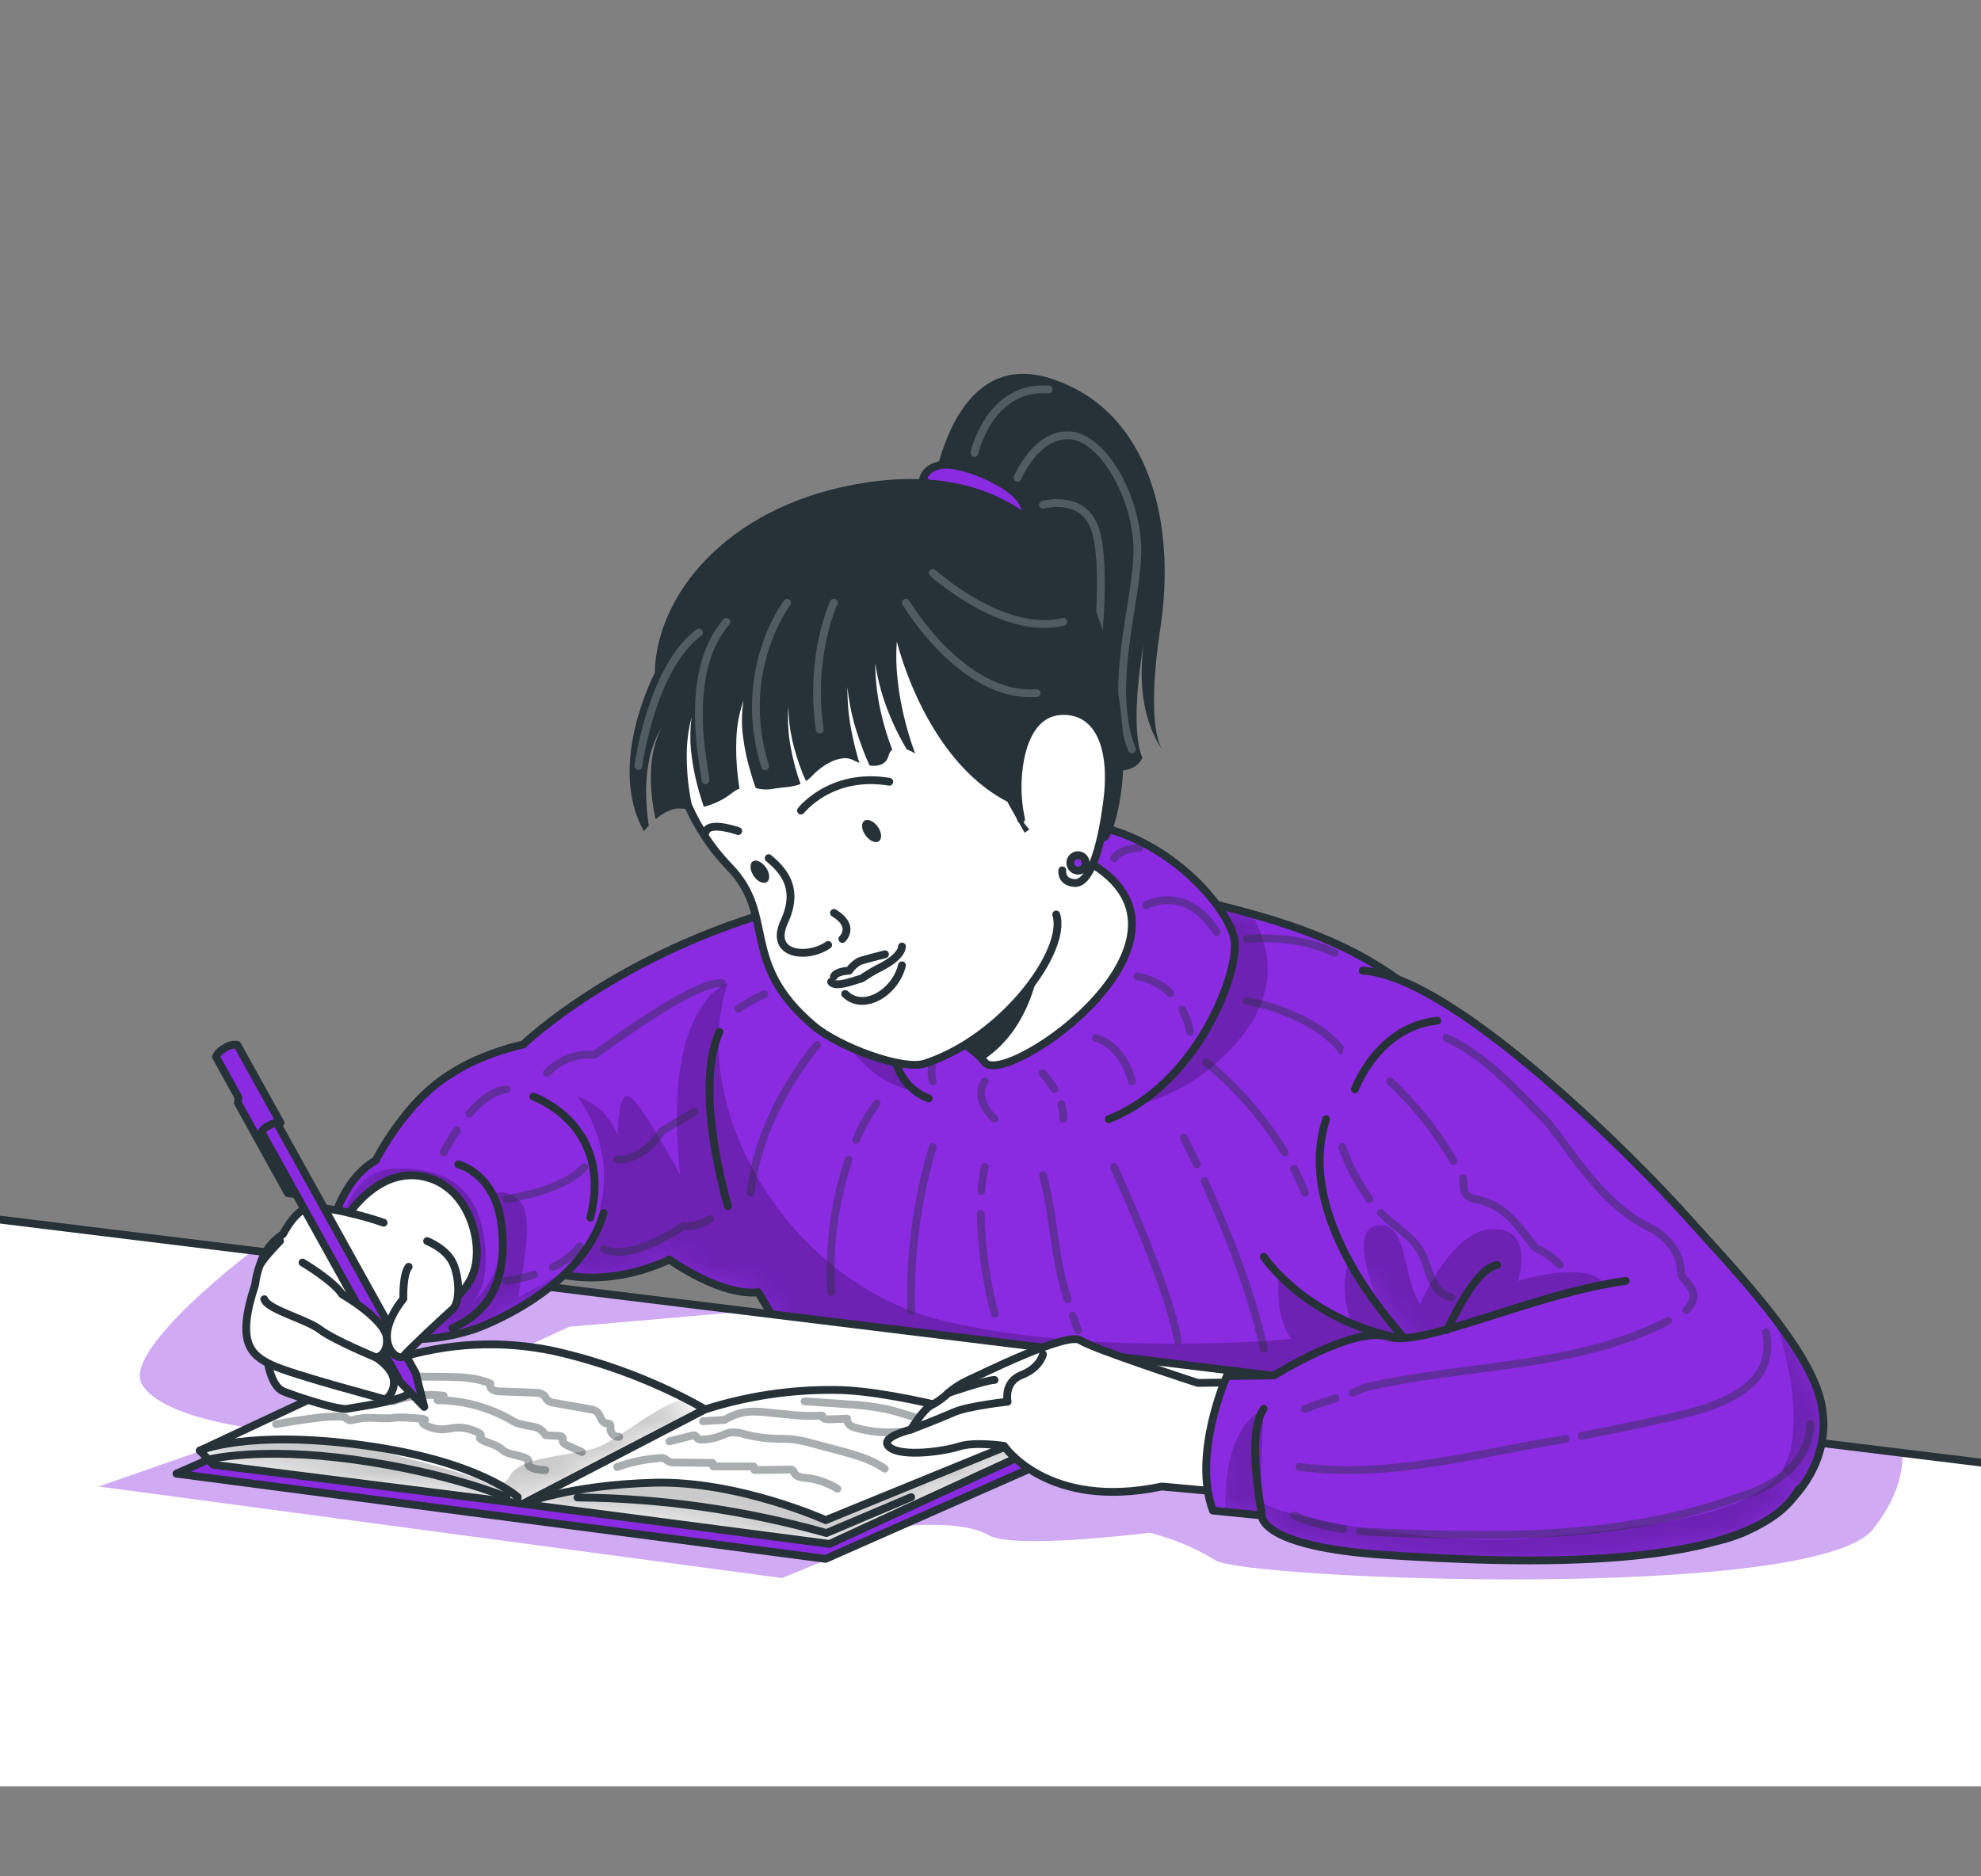 <svg width="76" height="72" viewBox="0 0 76 72" fill="none" xmlns="http://www.w3.org/2000/svg">
<rect x="0" y="0" width="76" height="72" fill="#808080" stroke="none"/>
<g clip-path="url(#clip0_520_62880)">
<path d="M35.783 18.842C35.783 18.842 36.474 13.286 40.312 14.524C44.15 15.762 45.118 20.14 44.519 24.086C43.919 28.032 44.599 28.763 44.599 28.763C44.599 28.763 43.493 27.479 43.882 24.665C43.882 24.665 43.293 27.826 43.828 29.086C43.828 29.086 43.548 29.719 42.72 29.521C42.72 29.521 41.325 26.19 41.335 23.098C41.345 20.005 35.783 18.842 35.783 18.842Z" fill="#263238"/>
<g opacity="0.2">
<path d="M37.385 17.379C37.385 17.379 37.951 14.777 40.232 14.946" stroke="white" stroke-width="0.3" stroke-linecap="round" stroke-linejoin="round"/>
<path d="M39.04 18.335C39.04 18.335 39.746 16.614 41.062 16.708C42.378 16.802 43.741 19.3 43.629 21.378C43.517 23.456 42.527 26.454 43.424 28.755" stroke="white" stroke-width="0.3" stroke-linecap="round" stroke-linejoin="round"/>
<path d="M40.015 19.372C40.015 19.372 41.626 18.902 42.047 20.416C42.469 21.931 42.047 25.349 42.047 25.349" stroke="white" stroke-width="0.3" stroke-linecap="round" stroke-linejoin="round"/>
</g>
<path d="M35.41 18.39C35.41 18.39 35.546 17.647 36.718 17.878C37.89 18.108 40.156 19.229 39.04 20.207C37.923 21.185 35.41 18.39 35.41 18.39Z" fill="#8A2BE2" stroke="#263238" stroke-width="0.3" stroke-linecap="round" stroke-linejoin="round"/>
<path d="M20.071 48.377C22.806 49.854 25.673 48.331 25.673 48.331C27.926 49.854 29.083 49.581 29.083 49.581L34.744 59.032L59.486 58.542C59.486 58.542 59.746 51.946 59.486 49.769C58.14 38.484 52.597 36.191 46.784 34.743C40.972 33.295 34.978 33.529 30.204 34.813C23.7 36.56 20.073 40.081 20.073 40.081C20.073 40.081 16.702 40.764 15.957 42.727C15.955 42.731 18.538 47.546 20.071 48.377Z" fill="#8A2BE2"/>
<mask id="mask0_520_62880" style="mask-type:luminance" maskUnits="userSpaceOnUse" x="15" y="33" width="45" height="27">
<path d="M20.071 48.377C22.806 49.854 25.673 48.331 25.673 48.331C27.926 49.854 29.083 49.581 29.083 49.581L34.744 59.032L59.486 58.542C59.486 58.542 59.746 51.946 59.486 49.769C58.14 38.484 52.597 36.191 46.784 34.743C40.972 33.295 34.978 33.529 30.204 34.813C23.7 36.56 20.073 40.081 20.073 40.081C20.073 40.081 16.702 40.764 15.957 42.727C15.955 42.731 18.538 47.546 20.071 48.377Z" fill="white"/>
</mask>
<g mask="url(#mask0_520_62880)">
<path opacity="0.3" d="M55.108 53.693L30.011 51.132L29.082 49.581C29.082 49.581 27.926 49.855 25.673 48.331C25.673 48.331 23.746 49.356 21.544 48.91C24.816 45.412 22.154 42.082 22.154 42.082C22.508 42.197 22.831 42.392 23.099 42.652C23.367 42.911 23.574 43.228 23.704 43.579C23.704 43.579 23.678 41.831 24.152 42.082C24.627 42.333 26.098 45.092 26.098 45.092C25.36 38.484 27.926 37.719 27.926 37.719C26.337 42.456 30.185 49.187 36.081 50.65C41.976 52.114 49.548 51.378 49.548 51.378C48.871 50.524 49.06 48.892 49.06 48.892C49.635 49.575 51.826 50.65 51.826 50.65C50.954 48.468 52.697 46.776 52.697 46.776L55.108 53.693Z" fill="black" fill-opacity="0.7"/>
<path opacity="0.3" d="M47.377 40.084C43.265 44.694 37.48 41.621 37.48 41.621C33.317 43.106 31.808 38.879 31.771 38.496C31.574 36.507 32.494 35.081 33.911 34.077C38.207 33.493 42.572 33.725 46.783 34.76C47.198 34.862 47.611 34.97 48.021 35.086C48.841 36.493 49.031 38.235 47.377 40.084Z" fill="black" fill-opacity="0.7"/>
</g>
<path d="M20.071 48.377C22.806 49.854 25.673 48.331 25.673 48.331C27.926 49.854 29.083 49.581 29.083 49.581L34.744 59.032L59.486 58.542C59.486 58.542 59.746 51.946 59.486 49.769C58.14 38.484 52.597 36.191 46.784 34.743C40.972 33.295 34.978 33.529 30.204 34.813C23.7 36.56 20.073 40.081 20.073 40.081C20.073 40.081 16.702 40.764 15.957 42.727C15.955 42.731 18.538 47.546 20.071 48.377Z" stroke="#263238" stroke-width="0.3" stroke-linecap="round" stroke-linejoin="round"/>
<path d="M35.63 42.147C35.63 42.147 33.347 41.508 34.604 37.77C35.861 34.032 37.097 31.495 40.784 31.55C44.471 31.604 47.122 34.784 47.352 36.03C47.582 37.277 45.94 41.603 42.535 42.947" fill="#8A2BE2"/>
<path d="M35.63 42.147C35.63 42.147 33.347 41.508 34.604 37.77C35.861 34.032 37.097 31.495 40.784 31.55C44.471 31.604 47.122 34.784 47.352 36.03C47.582 37.277 45.94 41.603 42.535 42.947" stroke="#263238" stroke-width="0.3" stroke-linecap="round" stroke-linejoin="round"/>
<path d="M27.927 46.279C27.927 46.279 26.584 41.856 27.6 39.597" stroke="#263238" stroke-width="0.3" stroke-linecap="round" stroke-linejoin="round"/>
<g opacity="0.4">
<path d="M37.624 46.576C37.652 47.87 37.831 49.157 38.159 50.409" stroke="#263238" stroke-width="0.3" stroke-linecap="round" stroke-linejoin="round"/>
<path d="M37.782 44.779C37.712 45.086 37.668 45.397 37.649 45.71" stroke="#263238" stroke-width="0.3" stroke-linecap="round" stroke-linejoin="round"/>
<path d="M41.154 50.484C41.215 50.67 41.283 50.857 41.357 51.039" stroke="#263238" stroke-width="0.3" stroke-linecap="round" stroke-linejoin="round"/>
<path d="M40.017 45.099C40.447 46.692 40.447 48.4 40.967 49.858" stroke="#263238" stroke-width="0.3" stroke-linecap="round" stroke-linejoin="round"/>
<path d="M42.737 44.779C42.737 44.779 44.836 49.344 45.193 51.453" stroke="#263238" stroke-width="0.3" stroke-linecap="round" stroke-linejoin="round"/>
<path d="M46.207 45.316C47.14 47.387 47.997 49.535 48.488 51.76" stroke="#263238" stroke-width="0.3" stroke-linecap="round" stroke-linejoin="round"/>
<path d="M45.418 43.654C45.587 43.996 45.757 44.337 45.916 44.679" stroke="#263238" stroke-width="0.3" stroke-linecap="round" stroke-linejoin="round"/>
<path d="M35.784 44.015C35.177 46.053 34.897 48.177 34.956 50.305" stroke="#263238" stroke-width="0.3" stroke-linecap="round" stroke-linejoin="round"/>
<path d="M32.553 44.495C32.013 46.132 31.787 47.858 31.888 49.581" stroke="#263238" stroke-width="0.3" stroke-linecap="round" stroke-linejoin="round"/>
<path d="M33.633 42.348C33.315 42.777 33.05 43.245 32.846 43.739" stroke="#263238" stroke-width="0.3" stroke-linecap="round" stroke-linejoin="round"/>
<path d="M31.347 40.096C31.347 40.096 29.084 42.708 28.807 45.77" stroke="#263238" stroke-width="0.3" stroke-linecap="round" stroke-linejoin="round"/>
<path d="M49.644 44.85C49.801 45.148 49.941 45.455 50.064 45.77" stroke="#263238" stroke-width="0.3" stroke-linecap="round" stroke-linejoin="round"/>
<path d="M46.273 40.76C47.462 41.735 48.481 42.905 49.286 44.219" stroke="#263238" stroke-width="0.3" stroke-linecap="round" stroke-linejoin="round"/>
<path d="M47.829 38.409C47.829 38.409 50.37 38.836 51.492 40.321" stroke="#263238" stroke-width="0.3" stroke-linecap="round" stroke-linejoin="round"/>
<path d="M47.829 36.03C47.829 36.03 49.675 35.819 51.201 36.563" stroke="#263238" stroke-width="0.3" stroke-linecap="round" stroke-linejoin="round"/>
<path d="M29.993 37.91C30.288 37.822 30.593 37.775 30.901 37.77" stroke="#263238" stroke-width="0.3" stroke-linecap="round" stroke-linejoin="round"/>
<path d="M28.322 38.701C28.64 38.487 28.977 38.303 29.328 38.151" stroke="#263238" stroke-width="0.3" stroke-linecap="round" stroke-linejoin="round"/>
<path d="M27.697 37.726C26.613 37.62 22.808 40.482 22.808 40.482C22.472 40.447 22.132 40.491 21.816 40.611C21.5 40.731 21.215 40.923 20.985 41.173" stroke="#263238" stroke-width="0.3" stroke-linecap="round" stroke-linejoin="round"/>
<path d="M26.657 42.654L25.407 43.385C25.407 43.385 24.73 44.529 23.7 44.495" stroke="#263238" stroke-width="0.3" stroke-linecap="round" stroke-linejoin="round"/>
<path d="M27.236 46.782C27.236 46.782 26.664 47.134 26.22 47.037C26.22 47.037 24.264 48.427 23.172 47.932" stroke="#263238" stroke-width="0.3" stroke-linecap="round" stroke-linejoin="round"/>
</g>
<g opacity="0.4">
<path d="M37.78 41.493C37.78 41.493 37.286 42.123 38.158 42.934" stroke="#263238" stroke-width="0.3" stroke-linecap="round" stroke-linejoin="round"/>
<path d="M40.717 42.375C40.774 42.556 40.797 42.746 40.785 42.935" stroke="#263238" stroke-width="0.3" stroke-linecap="round" stroke-linejoin="round"/>
<path d="M39.99 41.173C40.165 41.365 40.32 41.574 40.453 41.796" stroke="#263238" stroke-width="0.3" stroke-linecap="round" stroke-linejoin="round"/>
<path d="M42.053 39.826C42.053 39.826 43.042 40.051 43.425 41.492" stroke="#263238" stroke-width="0.3" stroke-linecap="round" stroke-linejoin="round"/>
<path d="M45.357 38.738C45.497 39.007 45.599 39.295 45.661 39.592" stroke="#263238" stroke-width="0.3" stroke-linecap="round" stroke-linejoin="round"/>
<path d="M43.631 37.471C44.109 37.544 44.552 37.768 44.896 38.11" stroke="#263238" stroke-width="0.3" stroke-linecap="round" stroke-linejoin="round"/>
<path d="M43.965 34.739C43.965 34.739 45.462 33.875 46.675 35.764" stroke="#263238" stroke-width="0.3" stroke-linecap="round" stroke-linejoin="round"/>
<path d="M42.739 32.929C42.958 32.641 43.362 32.549 43.701 32.533" stroke="#263238" stroke-width="0.3" stroke-linecap="round" stroke-linejoin="round"/>
<path d="M35.784 41.492C35.784 41.492 35.55 40.743 36.122 40.321" stroke="#263238" stroke-width="0.3" stroke-linecap="round" stroke-linejoin="round"/>
</g>
<path d="M76 56.123V68.546H-0.189L-0.147 46.782L9.703 47.991L28.694 50.32L57.958 53.91L72.985 55.752L76 56.123Z" fill="white"/>
<path opacity="0.4" d="M71.863 58.675C69.638 61.488 47.729 60.605 46.628 59.871C45.844 59.392 44.992 59.036 44.101 58.815C44.101 58.815 38.91 59.474 37.926 58.908C36.942 58.341 34.888 58.547 34.888 58.547L30.005 60.554L3.788 57.041L10.055 54.857C10.055 54.857 6.19 54.456 5.441 53.109C4.692 51.762 9.704 47.986 9.704 47.986L28.695 50.315L21.837 50.911L18.209 52.586L27.724 54.407L38.394 53.976L57.964 53.905L72.991 55.747C73.006 56.543 72.757 57.543 71.863 58.675Z" fill="#8A2BE2"/>
<path d="M-0.146 46.782L76.001 56.123" stroke="#263238" stroke-width="0.3" stroke-linecap="round" stroke-linejoin="round"/>
<path d="M31.672 59.818L6.769 56.548L15.726 52.592L40.631 55.863L31.672 59.818Z" fill="#8A2BE2" stroke="#263238" stroke-width="0.3" stroke-linecap="round" stroke-linejoin="round"/>
<path d="M27.043 54.079L20.071 57.704L8.18 56.205L7.672 55.663L8.168 55.431L15.164 52.156C17.144 51.52 19.254 51.415 21.287 51.85C23.025 52.247 24.709 52.858 26.3 53.669C26.777 53.916 27.043 54.079 27.043 54.079Z" fill="white"/>
<mask id="mask1_520_62880" style="mask-type:luminance" maskUnits="userSpaceOnUse" x="7" y="51" width="21" height="7">
<path d="M27.044 54.079L20.072 57.704L8.181 56.205L7.673 55.663L8.169 55.431L15.165 52.156C17.145 51.52 19.255 51.415 21.288 51.85C23.026 52.247 24.71 52.858 26.301 53.669C26.778 53.916 27.044 54.079 27.044 54.079Z" fill="white"/>
</mask>
<g mask="url(#mask1_520_62880)">
<path opacity="0.3" d="M27.044 54.079L20.071 57.704L8.18 56.205L7.672 55.663L8.169 55.431C9.526 55.173 10.914 55.124 12.286 55.288C15.094 55.645 18.327 56.744 18.327 56.744C18.327 56.744 19.174 57.355 19.572 56.618C19.97 55.88 21.867 55.88 22.813 55.576C23.724 55.284 25.184 53.894 26.307 53.672C26.778 53.916 27.044 54.079 27.044 54.079Z" fill="black" fill-opacity="0.7"/>
</g>
<path d="M27.043 54.079L20.071 57.704L8.18 56.205L7.672 55.663L8.168 55.431L15.164 52.156C17.144 51.52 19.254 51.415 21.287 51.85C23.025 52.247 24.709 52.858 26.3 53.669C26.777 53.916 27.043 54.079 27.043 54.079Z" stroke="#263238" stroke-width="0.3" stroke-linecap="round" stroke-linejoin="round"/>
<path d="M39.99 55.013L39.496 55.715L31.822 59.244L20.072 57.707L20.786 57.335L27.053 54.082C28.665 53.569 30.348 53.317 32.039 53.336C34.599 53.346 39.396 54.827 39.946 54.999L39.99 55.013Z" fill="white"/>
<mask id="mask2_520_62880" style="mask-type:luminance" maskUnits="userSpaceOnUse" x="20" y="53" width="20" height="7">
<path d="M39.989 55.013L39.495 55.714L31.821 59.244L20.071 57.707L20.785 57.335L27.052 54.082C28.664 53.569 30.347 53.317 32.038 53.336C34.598 53.346 39.395 54.826 39.945 54.999L39.989 55.013Z" fill="white"/>
</mask>
<g mask="url(#mask2_520_62880)">
<path opacity="0.3" d="M39.989 55.012L39.495 55.714L31.821 59.244L20.071 57.707L20.785 57.335C22.31 56.969 24.407 56.631 26.097 56.923C27.988 57.261 29.852 57.733 31.677 58.335C31.677 58.335 37.944 55.648 39.937 54.999L39.989 55.012Z" fill="black" fill-opacity="0.7"/>
</g>
<path d="M39.99 55.013L39.496 55.715L31.822 59.244L20.072 57.707L20.786 57.335L27.053 54.082C28.665 53.569 30.348 53.317 32.039 53.336C34.599 53.346 39.396 54.827 39.946 54.999L39.99 55.013Z" stroke="#263238" stroke-width="0.3" stroke-linecap="round" stroke-linejoin="round"/>
<path d="M20.072 57.704C20.072 57.704 21.848 56.983 25.081 56.896C28.314 56.809 31.678 58.332 31.678 58.332L39.438 55.158" stroke="#263238" stroke-width="0.3" stroke-linecap="round" stroke-linejoin="round"/>
<path d="M22.155 57.461C25.384 57.492 28.596 57.951 31.706 58.827L34.956 57.449" stroke="#263238" stroke-width="0.3" stroke-linecap="round" stroke-linejoin="round"/>
<path d="M7.663 55.663C7.663 55.663 9.516 54.854 13.957 55.462C18.397 56.07 19.864 57.449 19.864 57.449" stroke="#263238" stroke-width="0.3" stroke-linecap="round" stroke-linejoin="round"/>
<path d="M7.991 56.007C7.991 56.007 9.949 55.508 13.57 56.007C17.191 56.505 19.433 57.449 19.433 57.449" stroke="#263238" stroke-width="0.3" stroke-linecap="round" stroke-linejoin="round"/>
<g opacity="0.4">
<path d="M20.923 56.413C20.923 56.413 20.177 56.398 20.273 56.123C20.37 55.848 19.541 55.88 19.286 55.645C19.03 55.409 18.661 55.368 18.461 55.236C18.261 55.105 18.762 55.084 18.058 54.857C17.353 54.63 17.175 55.008 16.473 54.755C15.77 54.502 16.86 54.485 15.848 54.413C14.835 54.342 15.358 54.465 14.413 54.413C13.468 54.362 13.536 54.634 13.268 54.413C13.001 54.193 10.592 54.649 10.592 54.649" stroke="#263238" stroke-width="0.3" stroke-linecap="round" stroke-linejoin="round"/>
<path d="M22.324 55.718L21.759 55.462C21.684 55.428 21.599 55.382 21.589 55.301C21.581 55.252 21.601 55.196 21.576 55.153C21.55 55.11 21.489 55.102 21.439 55.1L20.93 55.074C20.883 54.988 20.816 54.913 20.736 54.856C20.656 54.8 20.563 54.762 20.466 54.747C20.273 54.717 20.08 54.678 19.891 54.629C19.765 54.579 19.644 54.518 19.53 54.446C18.687 53.981 17.743 53.735 16.783 53.729L17.02 53.558C16.365 53.477 15.701 53.549 15.079 53.77C15.11 53.741 15.135 53.706 15.151 53.668C15.168 53.629 15.176 53.587 15.175 53.544L12.994 53.742" stroke="#263238" stroke-width="0.3" stroke-linecap="round" stroke-linejoin="round"/>
<path d="M23.753 55.136C23.708 55.138 23.663 55.13 23.622 55.114C23.58 55.097 23.541 55.072 23.51 55.04C23.478 55.008 23.453 54.97 23.437 54.927C23.42 54.885 23.413 54.84 23.415 54.794C23.428 54.754 23.428 54.71 23.415 54.67C23.381 54.61 23.293 54.625 23.227 54.608C23.057 54.564 23.042 54.308 22.91 54.183C22.829 54.122 22.733 54.085 22.632 54.075L21.262 53.833C21.171 53.826 21.084 53.792 21.011 53.736C20.956 53.683 20.928 53.604 20.874 53.548C20.772 53.469 20.645 53.432 20.517 53.442L19.198 53.392C19.101 53.396 19.004 53.376 18.916 53.334C18.873 53.313 18.839 53.276 18.819 53.232C18.8 53.187 18.796 53.137 18.81 53.09C18.285 52.861 17.697 52.843 17.126 52.832C16.419 52.822 15.713 52.822 15.006 52.832" stroke="#263238" stroke-width="0.3" stroke-linecap="round" stroke-linejoin="round"/>
<path d="M23.679 56.292C24.21 56.101 24.764 55.986 25.326 55.95C25.383 55.942 25.441 55.948 25.495 55.969C25.541 56 25.586 56.033 25.629 56.068C25.706 56.109 25.794 56.127 25.881 56.119L27.333 56.136C27.343 56.181 27.351 56.225 27.361 56.27H28.913L28.945 56.408L30.3 56.393C30.337 56.388 30.376 56.395 30.408 56.415C30.444 56.44 30.454 56.486 30.476 56.526C30.554 56.674 30.752 56.697 30.918 56.71C31.347 56.755 31.759 56.898 32.126 57.127" stroke="#263238" stroke-width="0.3" stroke-linecap="round" stroke-linejoin="round"/>
<path d="M25.682 55.307L26.556 55.087C26.591 55.073 26.63 55.073 26.665 55.087C26.707 55.105 26.724 55.158 26.756 55.191C26.783 55.212 26.814 55.227 26.848 55.236C26.881 55.244 26.915 55.246 26.949 55.24C27.205 55.231 27.458 55.177 27.696 55.081C27.797 55.033 27.904 54.995 28.013 54.969C28.207 54.952 28.403 54.977 28.587 55.042C28.945 55.135 29.313 55.19 29.683 55.204C29.923 55.213 30.165 55.204 30.404 55.228C30.662 55.262 30.917 55.316 31.166 55.389L32.171 55.655C32.787 55.826 33.419 55.988 33.941 56.358" stroke="#263238" stroke-width="0.3" stroke-linecap="round" stroke-linejoin="round"/>
<path d="M26.97 54.535L27.804 54.485C28.091 54.301 28.42 54.193 28.76 54.171C28.976 54.161 29.192 54.17 29.407 54.198L30.231 54.277C30.665 54.334 31.104 54.348 31.541 54.319C31.541 54.434 31.691 54.47 31.805 54.465L32.498 54.437C32.495 54.487 32.504 54.536 32.525 54.581C32.546 54.626 32.577 54.665 32.616 54.695C32.674 54.735 32.739 54.764 32.807 54.781C33.328 54.934 33.872 54.992 34.413 54.951C34.484 54.938 34.557 54.945 34.625 54.972C34.67 55.003 34.713 55.038 34.753 55.076C34.843 55.132 34.944 55.169 35.048 55.185C35.397 55.268 35.724 55.427 36.005 55.651L35.971 55.426" stroke="#263238" stroke-width="0.3" stroke-linecap="round" stroke-linejoin="round"/>
<path d="M37.588 54.984C37.329 55.138 37.051 54.839 36.787 54.697C36.523 54.555 36.223 54.574 35.94 54.548C35.278 54.49 34.655 54.217 34.005 54.07C33.502 53.97 32.992 53.908 32.48 53.884L30.868 53.773" stroke="#263238" stroke-width="0.3" stroke-linecap="round" stroke-linejoin="round"/>
</g>
<path d="M23.155 46.547C22.293 49.566 18.291 50.969 18.291 50.969C18.291 50.969 12.885 53.041 12.533 47.942C12.533 47.942 12.802 45.451 14.416 44.527C14.416 44.527 15.588 42.181 17.356 41.177" fill="#8A2BE2"/>
<mask id="mask3_520_62880" style="mask-type:luminance" maskUnits="userSpaceOnUse" x="12" y="41" width="12" height="11">
<path d="M23.156 46.547C22.294 49.566 18.292 50.969 18.292 50.969C18.292 50.969 12.886 53.041 12.533 47.942C12.533 47.942 12.803 45.451 14.417 44.527C14.417 44.527 15.589 42.181 17.357 41.177" fill="white"/>
</mask>
<g mask="url(#mask3_520_62880)">
<path opacity="0.3" d="M22.047 48.492C20.559 50.174 18.291 50.969 18.291 50.969C18.291 50.969 12.966 53.01 12.54 48.058L13.078 47.033C13.078 47.033 13.398 44.914 15.111 44.846C16.823 44.778 18.256 45.341 18.569 47.476C18.823 49.209 18.308 49.793 18.108 49.952C18.447 49.713 19.782 48.569 18.881 45.807C19.101 45.731 19.341 45.735 19.559 45.821C19.776 45.907 19.956 46.068 20.066 46.275C20.481 47.015 19.881 49.69 19.861 49.784C20.62 49.407 21.351 48.975 22.047 48.492Z" fill="black" fill-opacity="0.7"/>
</g>
<path d="M23.155 46.547C22.293 49.566 18.291 50.969 18.291 50.969C18.291 50.969 12.885 53.041 12.533 47.942C12.533 47.942 12.802 45.451 14.416 44.527C14.416 44.527 15.588 42.181 17.356 41.177" stroke="#263238" stroke-width="0.3" stroke-linecap="round" stroke-linejoin="round"/>
<path d="M20.461 42.081C20.461 42.081 23.557 43.152 22.646 46.726" stroke="#263238" stroke-width="0.3" stroke-linecap="round" stroke-linejoin="round"/>
<path d="M18.285 48.218C18.267 48.643 18.122 49.052 17.869 49.392C17.616 49.731 17.267 49.986 16.867 50.122L16.082 50.657L14.136 51.736L14.414 52.398C15.88 52.398 16.033 52.832 15.88 53.291C15.728 53.751 13.706 53.974 13.352 54.056C12.998 54.138 11.329 53.572 10.874 53.392C10.418 53.213 10.278 52.303 10.278 52.303L9.961 48.57C10.104 48.071 10.422 47.64 10.855 47.358C10.855 47.358 11.25 46.583 11.68 46.403C12.11 46.224 13.411 46.542 13.411 46.542C13.411 46.542 14.534 44.814 16.21 45.14C17.852 45.461 18.363 47.291 18.285 48.218Z" fill="white" stroke="#263238" stroke-width="0.3" stroke-linecap="round" stroke-linejoin="round"/>
<path d="M13.415 46.547C13.856 46.646 14.291 46.77 14.717 46.919" stroke="#263238" stroke-width="0.3" stroke-linecap="round" stroke-linejoin="round"/>
<path d="M15.353 53.03L16.276 53.987L15.949 52.694L9.329 40.76L8.732 41.097L15.353 53.03Z" fill="#8A2BE2" stroke="#263238" stroke-width="0.3" stroke-linecap="round" stroke-linejoin="round"/>
<path d="M9.147 42.108L8.287 40.554C8.287 40.554 8.334 40.383 8.626 40.212C8.764 40.115 8.934 40.072 9.101 40.091L10.763 43.084C10.596 43.076 10.43 43.118 10.287 43.205C10.154 43.27 10.049 43.382 9.992 43.52L11.264 45.811L11.044 45.787L9.125 42.319L9.147 42.108Z" fill="#8A2BE2" stroke="#263238" stroke-width="0.3" stroke-linecap="round" stroke-linejoin="round"/>
<path d="M11.606 48.447C11.606 48.447 12.77 49.13 13.131 49.672C13.131 49.672 14.85 50.657 14.85 51.405C14.85 52.055 14.419 52.088 14.419 52.088C14.419 52.088 15.002 52.441 15.097 52.894C15.192 53.346 14.845 53.732 14.743 53.691C14.641 53.65 11.229 52.759 10.421 52.376C9.613 51.994 9.052 51.507 9.791 49.289C9.817 49.043 9.874 48.802 9.96 48.57C10.087 48.29 10.744 47.619 10.744 47.619" fill="white"/>
<path d="M11.606 48.447C11.606 48.447 12.77 49.13 13.131 49.672C13.131 49.672 14.85 50.657 14.85 51.405C14.85 52.055 14.419 52.088 14.419 52.088C14.419 52.088 15.002 52.441 15.097 52.894C15.192 53.346 14.845 53.732 14.743 53.691C14.641 53.65 11.229 52.759 10.421 52.376C9.613 51.994 9.052 51.507 9.791 49.289C9.817 49.043 9.874 48.802 9.96 48.57C10.087 48.29 10.744 47.619 10.744 47.619" stroke="#263238" stroke-width="0.3" stroke-linecap="round" stroke-linejoin="round"/>
<path d="M10.14 49.854C10.267 50.257 11.739 50.614 12.279 51.022C12.82 51.43 14.413 52.084 14.413 52.084" stroke="#263238" stroke-width="0.3" stroke-linecap="round" stroke-linejoin="round"/>
<path d="M16.386 47.624C16.386 47.624 17.094 47.896 17.363 48.439C17.633 48.982 17.666 49.976 17.363 50.24C17.06 50.505 15.67 51.804 15.475 52.042C15.28 52.279 14.161 51.499 15.475 49.834C15.475 49.834 15.441 48.915 15.678 48.61" fill="white"/>
<path d="M16.386 47.624C16.386 47.624 17.094 47.896 17.363 48.439C17.633 48.982 17.666 49.976 17.363 50.24C17.06 50.505 15.67 51.804 15.475 52.042C15.28 52.279 14.161 51.499 15.475 49.834C15.475 49.834 15.441 48.915 15.678 48.61" stroke="#263238" stroke-width="0.3" stroke-linecap="round" stroke-linejoin="round"/>
<path d="M17.581 44.68C17.581 44.68 19.021 45.022 19.245 47.037C19.468 49.052 18.841 50.293 17.356 50.964" stroke="#263238" stroke-width="0.3" stroke-linecap="round" stroke-linejoin="round"/>
<g opacity="0.4">
<path d="M18.007 42.739C18.374 42.314 18.854 41.863 19.433 41.797" stroke="#263238" stroke-width="0.3" stroke-linecap="round" stroke-linejoin="round"/>
<path d="M17.02 44.219C17.172 43.928 17.341 43.645 17.528 43.374" stroke="#263238" stroke-width="0.3" stroke-linecap="round" stroke-linejoin="round"/>
<path d="M19.433 46.009C19.433 46.009 21.609 45.71 22.413 44.786" stroke="#263238" stroke-width="0.3" stroke-linecap="round" stroke-linejoin="round"/>
<path d="M21.205 48.623C21.607 48.439 21.962 48.166 22.246 47.826" stroke="#263238" stroke-width="0.3" stroke-linecap="round" stroke-linejoin="round"/>
<path d="M19.433 49.151C19.791 49.101 20.145 49.02 20.489 48.908" stroke="#263238" stroke-width="0.3" stroke-linecap="round" stroke-linejoin="round"/>
</g>
<path d="M52.282 37.248C55.839 37.453 62.974 44.745 64.583 46.547C66.192 48.348 68.817 51.041 69.664 53.172C70.964 56.425 67.713 59.416 64.495 59.244C61.277 59.071 54.578 52.084 54.578 52.084C54.578 52.084 49.469 47.284 50.875 42.947" fill="#8A2BE2"/>
<mask id="mask4_520_62880" style="mask-type:luminance" maskUnits="userSpaceOnUse" x="50" y="37" width="20" height="23">
<path d="M52.284 37.248C55.841 37.453 62.976 44.745 64.585 46.547C66.194 48.348 68.819 51.041 69.666 53.172C70.966 56.425 67.715 59.416 64.497 59.244C61.279 59.072 54.581 52.084 54.581 52.084C54.581 52.084 49.471 47.285 50.877 42.947" fill="white"/>
</mask>
<g mask="url(#mask4_520_62880)">
<path opacity="0.3" d="M61.544 49.291C61.544 49.291 56.22 51.132 53.84 51.303C53.581 51.012 53.276 50.65 52.959 50.23C52.555 49.245 51.843 47.211 52.79 47.035C54.04 46.805 53.779 48.997 54.484 50.047C54.484 50.047 55.69 47.145 57.298 47.158C58.907 47.172 58.23 49.151 58.23 49.151C58.23 49.151 61.009 48.307 61.544 49.291Z" fill="black" fill-opacity="0.7"/>
<path opacity="0.3" d="M64.495 59.244C63.937 59.215 63.273 58.98 62.558 58.611C65.178 58.252 67.683 57.643 68.419 56.343C69.156 55.044 68.758 52.416 68.047 50.538C68.746 51.448 69.341 52.356 69.669 53.181C70.965 56.425 67.713 59.417 64.495 59.244Z" fill="black" fill-opacity="0.7"/>
</g>
<path d="M52.282 37.248C55.839 37.453 62.974 44.745 64.583 46.547C66.192 48.348 68.817 51.041 69.664 53.172C70.964 56.425 67.713 59.416 64.495 59.244C61.277 59.071 54.578 52.084 54.578 52.084C54.578 52.084 49.469 47.284 50.875 42.947" stroke="#263238" stroke-width="0.3" stroke-linecap="round" stroke-linejoin="round"/>
<path d="M48.487 48.229C48.487 48.229 50.137 50.722 53.907 51.393" stroke="#263238" stroke-width="0.3" stroke-linecap="round" stroke-linejoin="round"/>
<path d="M48.881 53.027L45.949 53.066C45.949 53.066 41.964 51.772 41.443 51.431C40.921 51.089 37.547 52.788 37.132 52.967C36.86 53.093 36.607 53.257 36.38 53.454C36.187 53.64 35.968 53.798 35.732 53.923C35.432 54.058 34.944 54.858 34.944 54.858C34.944 54.858 33.657 55.165 34.136 55.541C34.615 55.916 36.194 55.697 36.795 55.505C37.397 55.312 38.519 55.482 38.519 55.482C38.519 55.482 40.184 57.97 44.574 57.041L48.937 57.441" fill="white"/>
<path d="M48.881 53.027L45.949 53.066C45.949 53.066 41.964 51.772 41.443 51.431C40.921 51.089 37.547 52.788 37.132 52.967C36.86 53.093 36.607 53.257 36.38 53.454C36.187 53.64 35.968 53.798 35.732 53.923C35.432 54.058 34.944 54.858 34.944 54.858C34.944 54.858 33.657 55.165 34.136 55.541C34.615 55.916 36.194 55.697 36.795 55.505C37.397 55.312 38.519 55.482 38.519 55.482C38.519 55.482 40.184 57.97 44.574 57.041L48.937 57.441" stroke="#263238" stroke-width="0.3" stroke-linecap="round" stroke-linejoin="round"/>
<path d="M34.946 54.857C34.946 54.857 36.059 54.431 36.598 54.191C37.136 53.952 38.657 53.787 38.657 53.787C38.657 53.787 38.488 53.035 39.194 52.762C39.9 52.489 40.014 51.968 40.014 51.968" stroke="#263238" stroke-width="0.3" stroke-linecap="round" stroke-linejoin="round"/>
<path d="M36.381 53.454C36.381 53.454 37.81 52.957 38.156 52.953" stroke="#263238" stroke-width="0.3" stroke-linecap="round" stroke-linejoin="round"/>
<path opacity="0.3" d="M52.92 51.234C53.035 51.24 53.149 51.26 53.259 51.295C53.282 51.304 53.307 51.311 53.331 51.316C53.191 51.312 53.052 51.284 52.92 51.234Z" fill="black" fill-opacity="0.7"/>
<path opacity="0.3" d="M61.543 49.291C61.543 49.291 57.751 50.599 55.138 51.115C56.853 50.671 59.289 49.73 61.543 49.289V49.291Z" fill="black" fill-opacity="0.7"/>
<path d="M62.37 49.151C58.841 49.634 54.556 51.731 53.257 51.294C51.958 50.857 48.879 52.778 48.879 52.778L47.067 52.801C47.067 52.801 45.727 55.797 46.532 57.965L48.407 58.151C48.407 58.151 48.268 59.346 53.188 59.671C58.108 59.995 67.234 60.367 69.013 57.137" fill="#8A2BE2"/>
<mask id="mask5_520_62880" style="mask-type:luminance" maskUnits="userSpaceOnUse" x="46" y="49" width="24" height="11">
<path d="M62.37 49.151C58.841 49.634 54.556 51.731 53.257 51.294C51.958 50.857 48.879 52.778 48.879 52.778L47.067 52.801C47.067 52.801 45.727 55.797 46.532 57.965L48.407 58.151C48.407 58.151 48.268 59.346 53.188 59.671C58.108 59.995 67.234 60.367 69.013 57.137" fill="white"/>
</mask>
<g mask="url(#mask5_520_62880)">
<path opacity="0.3" d="M69.019 57.137C67.241 60.368 58.114 59.99 53.194 59.671C48.274 59.352 48.413 58.151 48.413 58.151L47.013 58.013C46.974 56.889 47.097 54.781 48.488 54.063C48.488 54.063 48.254 57.219 48.488 57.665C48.721 58.11 55.157 59.372 58.639 59.031C62.096 58.698 67.224 58.317 68.395 56.386L69.019 57.137Z" fill="black" fill-opacity="0.7"/>
</g>
<path d="M62.37 49.151C58.841 49.634 54.556 51.731 53.257 51.294C51.958 50.857 48.879 52.778 48.879 52.778L47.067 52.801C47.067 52.801 45.727 55.797 46.532 57.965L48.407 58.151C48.407 58.151 48.268 59.346 53.188 59.671C58.108 59.995 67.234 60.367 69.013 57.137" stroke="#263238" stroke-width="0.3" stroke-linecap="round" stroke-linejoin="round"/>
<path d="M55.496 51.039C55.592 50.988 56.492 48.739 57.433 48.538" stroke="#263238" stroke-width="0.3" stroke-linecap="round" stroke-linejoin="round"/>
<path d="M48.406 58.151C48.406 57.929 47.791 55.04 48.48 54.063" stroke="#263238" stroke-width="0.3" stroke-linecap="round" stroke-linejoin="round"/>
<path d="M51.982 41.797C51.982 41.797 52.843 39.406 55.138 39.167" stroke="#263238" stroke-width="0.3" stroke-linecap="round" stroke-linejoin="round"/>
<g opacity="0.4">
<path d="M56.12 45.21C56.196 45.497 56.027 45.838 56.535 46.009C57.72 46.18 58.228 47.034 58.906 47.887C59.26 48.037 59.579 48.258 59.844 48.538" stroke="#263238" stroke-width="0.3" stroke-linecap="round" stroke-linejoin="round"/>
<path d="M53.328 41.493C54.284 42.387 55.105 43.417 55.765 44.551" stroke="#263238" stroke-width="0.3" stroke-linecap="round" stroke-linejoin="round"/>
<path d="M51.235 53.65C50.84 53.778 50.449 53.915 50.061 54.063" stroke="#263238" stroke-width="0.3" stroke-linecap="round" stroke-linejoin="round"/>
<path d="M64.002 50.686C60.43 52.498 56.534 52.327 52.639 53.181C52.47 53.181 52.131 53.351 51.902 53.44" stroke="#263238" stroke-width="0.3" stroke-linecap="round" stroke-linejoin="round"/>
<path d="M55.495 39.826C57.043 40.545 58.228 41.911 59.414 43.106C60.599 44.643 61.615 46.351 63.478 47.204C63.986 47.546 64.495 48.058 64.495 48.912C64.664 49.253 65.341 49.595 64.698 50.278" stroke="#263238" stroke-width="0.3" stroke-linecap="round" stroke-linejoin="round"/>
<path d="M60.071 55.218C56.704 55.742 53.316 56.767 49.851 56.288" stroke="#263238" stroke-width="0.3" stroke-linecap="round" stroke-linejoin="round"/>
<path d="M67.749 51.114C68.278 53.691 64.938 54.188 63.161 54.586C62.335 54.769 61.506 54.94 60.674 55.098" stroke="#263238" stroke-width="0.3" stroke-linecap="round" stroke-linejoin="round"/>
<path d="M51.533 58.675C50.883 58.582 50.247 58.406 49.641 58.151" stroke="#263238" stroke-width="0.3" stroke-linecap="round" stroke-linejoin="round"/>
<path d="M69.446 54.647C69.405 56.254 67.881 57.108 66.695 57.449C61.953 59.157 57.041 58.986 52.171 58.766" stroke="#263238" stroke-width="0.3" stroke-linecap="round" stroke-linejoin="round"/>
<path d="M52.977 46.54C53.589 47.184 54.385 47.507 54.68 48.408C54.859 48.96 55.03 49.634 55.686 49.789" stroke="#263238" stroke-width="0.3" stroke-linecap="round" stroke-linejoin="round"/>
<path d="M51.491 44.015C51.745 44.726 52.097 45.397 52.537 46.009" stroke="#263238" stroke-width="0.3" stroke-linecap="round" stroke-linejoin="round"/>
</g>
<path d="M37.78 40.76C37.76 40.733 37.736 40.706 37.712 40.678C37.003 39.84 35.28 39.234 34.757 39.065L34.605 39.017C34.605 39.017 35.802 30.034 41.494 32.93C47.186 35.825 38.562 41.798 37.78 40.76Z" fill="white" stroke="#263238" stroke-width="0.3" stroke-linecap="round" stroke-linejoin="round"/>
<path d="M37.712 40.678C37.003 39.84 35.28 39.233 34.757 39.064C34.857 38.793 34.947 38.61 34.947 38.61L40.014 35.537C40.014 35.537 40.153 39.09 37.712 40.678Z" fill="#263238"/>
<path d="M42.052 29.958C41.917 22.237 36.721 16.725 29.892 20.693C24.311 23.938 24.909 30.104 27.985 33.269C29.804 35.148 28.349 36.923 31.203 39.35C32.17 40.173 34.629 41.09 35.484 40.811C38.495 39.828 40.963 36.467 40.521 35.091" fill="white"/>
<path d="M42.052 29.958C41.917 22.237 36.721 16.725 29.892 20.693C24.311 23.938 24.909 30.104 27.985 33.269C29.804 35.148 28.349 36.923 31.203 39.35C32.17 40.173 34.629 41.09 35.484 40.811C38.495 39.828 40.963 36.467 40.521 35.091" stroke="#263238" stroke-width="0.3" stroke-linecap="round" stroke-linejoin="round"/>
<path d="M30.729 31.104C30.729 31.104 31.872 29.625 34.117 29.998" stroke="#263238" stroke-width="0.3" stroke-linecap="round" stroke-linejoin="round"/>
<path d="M28.321 31.89C28.321 31.89 27.176 31.483 27.071 31.936" stroke="#263238" stroke-width="0.3" stroke-linecap="round" stroke-linejoin="round"/>
<path d="M33.72 32.277C33.848 32.183 33.826 31.932 33.67 31.717C33.515 31.502 33.285 31.403 33.157 31.497C33.029 31.591 33.051 31.842 33.207 32.057C33.362 32.273 33.592 32.371 33.72 32.277Z" fill="#263238"/>
<path d="M29.381 33.281C29.535 33.496 29.55 33.747 29.428 33.841C29.306 33.935 29.069 33.841 28.92 33.619C28.771 33.397 28.75 33.153 28.872 33.059C28.994 32.965 29.226 33.066 29.381 33.281Z" fill="#263238"/>
<path d="M29.49 32.929C30.029 33.384 30.689 34.063 30.09 35.363C29.49 36.662 30.969 36.812 31.771 36.261" fill="white"/>
<path d="M29.49 32.929C30.029 33.384 30.689 34.063 30.09 35.363C29.49 36.662 30.969 36.812 31.771 36.261" stroke="#263238" stroke-width="0.3" stroke-linecap="round" stroke-linejoin="round"/>
<path d="M32.317 36.03C32.317 36.03 32.839 35.545 31.995 35.031L32.317 36.03Z" fill="white"/>
<path d="M32.317 36.03C32.317 36.03 32.839 35.545 31.995 35.031" stroke="#263238" stroke-width="0.3" stroke-linecap="round" stroke-linejoin="round"/>
<path d="M31.886 37.673C32.04 37.931 32.826 37.599 33.056 37.548C33.255 37.412 33.46 37.287 33.672 37.174C33.9 37.066 34.574 36.717 34.604 36.32" fill="white"/>
<path d="M31.886 37.673C32.04 37.931 32.826 37.599 33.056 37.548C33.255 37.412 33.46 37.287 33.672 37.174C33.9 37.066 34.574 36.717 34.604 36.32" stroke="#263238" stroke-width="0.3" stroke-linecap="round" stroke-linejoin="round"/>
<path d="M32.425 38.141C33.133 38.836 34.36 38.076 34.604 37.041L32.425 38.141Z" fill="white"/>
<path d="M32.425 38.141C33.133 38.836 34.36 38.076 34.604 37.041" stroke="#263238" stroke-width="0.3" stroke-linecap="round" stroke-linejoin="round"/>
<path d="M32.762 18.595C27.851 19.514 25.177 22.84 25.121 25.823C25.121 25.823 23.258 29.339 24.702 31.891C24.702 31.891 24.773 31.803 24.89 31.683C24.825 31.257 24.79 30.827 24.787 30.396C24.785 29.964 24.828 29.533 24.912 29.11C25.005 28.689 25.163 28.286 25.38 27.915C25.196 28.296 25.072 28.704 25.012 29.123C24.963 29.541 24.956 29.963 24.99 30.382C25.021 30.736 25.075 31.088 25.151 31.436C25.421 31.21 25.776 30.991 26.108 31.027C26.26 31.04 26.413 31.04 26.565 31.027C26.496 30.686 26.438 30.326 26.396 29.972C26.355 29.563 26.339 29.151 26.35 28.739C26.368 28.331 26.427 27.926 26.528 27.53C26.479 27.93 26.471 28.334 26.503 28.736C26.543 29.134 26.608 29.529 26.699 29.919C26.784 30.271 26.885 30.618 27.002 30.959C27.395 30.862 27.762 30.682 28.081 30.431C28.169 30.361 28.266 30.304 28.369 30.261C28.344 30.09 28.32 29.919 28.301 29.748C28.246 29.266 28.23 28.779 28.252 28.294C28.274 27.812 28.366 27.336 28.525 26.881C28.451 27.346 28.445 27.819 28.508 28.285C28.568 28.748 28.667 29.205 28.803 29.651C28.858 29.849 28.923 30.044 28.992 30.237C29.194 30.296 29.406 30.311 29.614 30.279C29.985 30.199 30.363 30.227 30.715 30.081C30.672 29.96 30.627 29.839 30.589 29.716C30.459 29.291 30.36 28.858 30.291 28.418C30.23 27.979 30.215 27.535 30.246 27.093C30.249 27.533 30.298 27.971 30.393 28.399C30.492 28.825 30.622 29.242 30.781 29.648C30.825 29.757 30.874 29.863 30.921 29.97C31.005 29.916 31.082 29.851 31.15 29.777C31.614 29.284 32.298 28.948 32.705 29.156C32.79 29.2 32.879 29.239 32.969 29.272C32.955 29.223 32.938 29.176 32.923 29.127C32.796 28.677 32.692 28.221 32.613 27.761C32.54 27.299 32.506 26.831 32.512 26.363C32.557 26.824 32.64 27.281 32.762 27.729C32.889 28.172 33.04 28.608 33.213 29.035C33.26 29.151 33.313 29.264 33.364 29.376C33.687 29.419 33.997 29.346 34.093 28.99C34.113 28.902 34.162 28.823 34.232 28.767C34.207 28.703 34.182 28.639 34.158 28.572C34.036 28.236 33.932 27.894 33.846 27.547C33.759 27.204 33.692 26.856 33.648 26.504C33.602 26.155 33.579 25.804 33.579 25.452C33.629 25.798 33.702 26.141 33.797 26.477C33.889 26.809 34.003 27.136 34.136 27.454C34.266 27.771 34.412 28.081 34.575 28.382C34.642 28.509 34.715 28.634 34.79 28.758C34.901 28.799 35.008 28.851 35.11 28.912C35.11 28.912 34.237 26.723 34.408 24.614C34.408 24.614 35.46 29.118 38.643 30.761L39.31 31.956C39.31 31.956 40.446 31.017 41.342 31.866C42.238 32.714 42.555 32.137 42.555 32.137C42.555 32.137 43.964 29.364 42.274 24.1C40.584 18.836 36.68 17.863 32.762 18.595Z" fill="#263238"/>
<path d="M40.754 33.397C40.754 33.397 40.69 33.848 41.223 33.884C41.757 33.92 42.209 32.801 42.475 30.762C42.759 28.596 42.1 27.294 40.824 27.282C39.547 27.271 39.198 28.637 39.091 29.425C39.001 30.096 39.028 30.776 39.172 31.437" fill="white"/>
<path d="M40.754 33.397C40.754 33.397 40.69 33.848 41.223 33.884C41.757 33.92 42.209 32.801 42.475 30.762C42.759 28.596 42.1 27.294 40.824 27.282C39.547 27.271 39.198 28.637 39.091 29.425C39.001 30.096 39.028 30.776 39.172 31.437" stroke="#263238" stroke-width="0.3" stroke-linecap="round" stroke-linejoin="round"/>
<path d="M41.652 33.112C41.652 33.171 41.635 33.228 41.602 33.277C41.57 33.326 41.524 33.364 41.47 33.386C41.416 33.409 41.357 33.415 41.3 33.403C41.242 33.392 41.19 33.364 41.149 33.322C41.108 33.281 41.08 33.228 41.068 33.17C41.057 33.112 41.063 33.053 41.085 32.998C41.107 32.944 41.145 32.898 41.194 32.865C41.242 32.832 41.299 32.815 41.357 32.815C41.435 32.815 41.51 32.846 41.566 32.902C41.621 32.958 41.652 33.033 41.652 33.112Z" fill="#8A2BE2" stroke="#263238" stroke-width="0.3" stroke-linecap="round" stroke-linejoin="round"/>
<path d="M33.952 36.618C33.952 36.618 33.176 36.814 32.981 36.881C32.819 36.969 32.679 37.095 32.573 37.248C32.573 37.248 32.097 37.26 31.992 37.466" fill="white"/>
<path d="M33.952 36.618C33.952 36.618 33.176 36.814 32.981 36.881C32.819 36.969 32.679 37.095 32.573 37.248C32.573 37.248 32.097 37.26 31.992 37.466" stroke="#263238" stroke-width="0.3" stroke-linecap="round" stroke-linejoin="round"/>
<g opacity="0.2">
<path d="M31.99 23.128C31.99 23.128 31.038 25.121 31.448 27.991" stroke="white" stroke-width="0.3" stroke-linecap="round" stroke-linejoin="round"/>
<path d="M30.2 23.128C30.2 23.128 28.21 25.715 29.353 29.403" stroke="white" stroke-width="0.3" stroke-linecap="round" stroke-linejoin="round"/>
<path d="M27.067 29.938C27.099 29.767 26.095 25.888 27.869 23.863" stroke="white" stroke-width="0.3" stroke-linecap="round" stroke-linejoin="round"/>
<path d="M24.49 29.395C24.49 29.395 24.988 25.621 26.817 24.272" stroke="white" stroke-width="0.3" stroke-linecap="round" stroke-linejoin="round"/>
<path d="M34.756 23.128C34.756 23.128 36.922 26.801 39.767 26.598" stroke="white" stroke-width="0.3" stroke-linecap="round" stroke-linejoin="round"/>
<path d="M35.785 21.981C35.785 21.981 38.495 24.436 40.791 23.859" stroke="white" stroke-width="0.3" stroke-linecap="round" stroke-linejoin="round"/>
</g>
</g>
<defs>
<clipPath id="clip0_520_62880">
<rect width="76" height="72" fill="white"/>
</clipPath>
</defs>
</svg>
